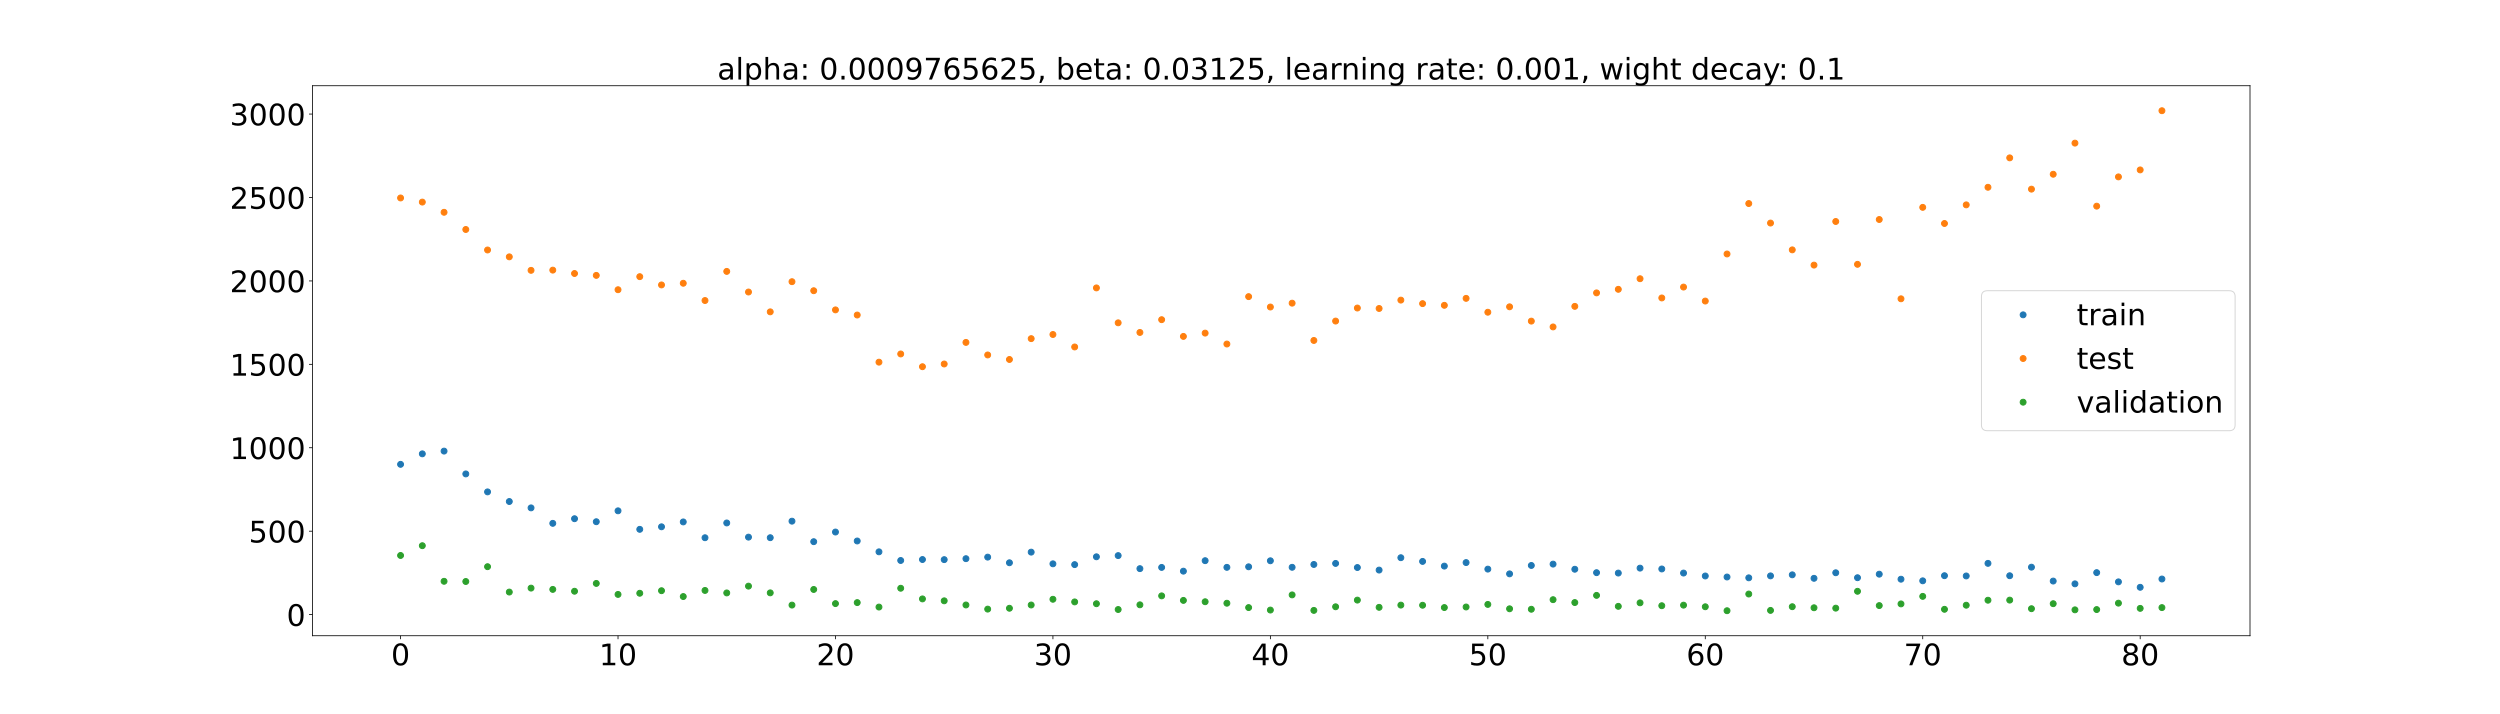 <?xml version="1.0" encoding="utf-8" standalone="no"?>
<!DOCTYPE svg PUBLIC "-//W3C//DTD SVG 1.1//EN"
  "http://www.w3.org/Graphics/SVG/1.1/DTD/svg11.dtd">
<!-- Created with matplotlib (https://matplotlib.org/) -->
<svg height="720pt" version="1.1" viewBox="0 0 2520 720" width="2520pt" xmlns="http://www.w3.org/2000/svg" xmlns:xlink="http://www.w3.org/1999/xlink">
 <defs>
  <style type="text/css">*{stroke-linecap:butt;stroke-linejoin:round;}</style>
 </defs>
 <g id="figure_1">
  <g id="patch_1">
   <path d="M 0 720 
L 2520 720 
L 2520 0 
L 0 0 
z
" style="fill:#ffffff;"/>
  </g>
  <g id="axes_1">
   <g id="patch_2">
    <path d="M 315 640.8 
L 2268 640.8 
L 2268 86.4 
L 315 86.4 
z
" style="fill:#ffffff;"/>
   </g>
   <g id="matplotlib.axis_1">
    <g id="xtick_1">
     <g id="line2d_1">
      <defs>
       <path d="M 0 0 
L 0 3.5 
" id="m402c519b0f" style="stroke:#000000;stroke-width:0.8;"/>
      </defs>
      <g>
       <use style="stroke:#000000;stroke-width:0.8;" x="403.773" xlink:href="#m402c519b0f" y="640.8"/>
      </g>
     </g>
     <g id="text_1">
      <!-- 0 -->
      <g transform="translate(394.229 670.595)scale(0.3 -0.3)">
       <defs>
        <path d="M 31.781 66.406 
Q 24.172 66.406 20.328 58.906 
Q 16.5 51.422 16.5 36.375 
Q 16.5 21.391 20.328 13.891 
Q 24.172 6.391 31.781 6.391 
Q 39.453 6.391 43.281 13.891 
Q 47.125 21.391 47.125 36.375 
Q 47.125 51.422 43.281 58.906 
Q 39.453 66.406 31.781 66.406 
z
M 31.781 74.219 
Q 44.047 74.219 50.516 64.516 
Q 56.984 54.828 56.984 36.375 
Q 56.984 17.969 50.516 8.266 
Q 44.047 -1.422 31.781 -1.422 
Q 19.531 -1.422 13.062 8.266 
Q 6.594 17.969 6.594 36.375 
Q 6.594 54.828 13.062 64.516 
Q 19.531 74.219 31.781 74.219 
z
" id="DejaVuSans-48"/>
       </defs>
       <use xlink:href="#DejaVuSans-48"/>
      </g>
     </g>
    </g>
    <g id="xtick_2">
     <g id="line2d_2">
      <g>
       <use style="stroke:#000000;stroke-width:0.8;" x="622.965" xlink:href="#m402c519b0f" y="640.8"/>
      </g>
     </g>
     <g id="text_2">
      <!-- 10 -->
      <g transform="translate(603.877 670.595)scale(0.3 -0.3)">
       <defs>
        <path d="M 12.406 8.297 
L 28.516 8.297 
L 28.516 63.922 
L 10.984 60.406 
L 10.984 69.391 
L 28.422 72.906 
L 38.281 72.906 
L 38.281 8.297 
L 54.391 8.297 
L 54.391 0 
L 12.406 0 
z
" id="DejaVuSans-49"/>
       </defs>
       <use xlink:href="#DejaVuSans-49"/>
       <use x="63.623" xlink:href="#DejaVuSans-48"/>
      </g>
     </g>
    </g>
    <g id="xtick_3">
     <g id="line2d_3">
      <g>
       <use style="stroke:#000000;stroke-width:0.8;" x="842.157" xlink:href="#m402c519b0f" y="640.8"/>
      </g>
     </g>
     <g id="text_3">
      <!-- 20 -->
      <g transform="translate(823.069 670.595)scale(0.3 -0.3)">
       <defs>
        <path d="M 19.188 8.297 
L 53.609 8.297 
L 53.609 0 
L 7.328 0 
L 7.328 8.297 
Q 12.938 14.109 22.625 23.891 
Q 32.328 33.688 34.812 36.531 
Q 39.547 41.844 41.422 45.531 
Q 43.312 49.219 43.312 52.781 
Q 43.312 58.594 39.234 62.25 
Q 35.156 65.922 28.609 65.922 
Q 23.969 65.922 18.812 64.312 
Q 13.672 62.703 7.812 59.422 
L 7.812 69.391 
Q 13.766 71.781 18.938 73 
Q 24.125 74.219 28.422 74.219 
Q 39.75 74.219 46.484 68.547 
Q 53.219 62.891 53.219 53.422 
Q 53.219 48.922 51.531 44.891 
Q 49.859 40.875 45.406 35.406 
Q 44.188 33.984 37.641 27.219 
Q 31.109 20.453 19.188 8.297 
z
" id="DejaVuSans-50"/>
       </defs>
       <use xlink:href="#DejaVuSans-50"/>
       <use x="63.623" xlink:href="#DejaVuSans-48"/>
      </g>
     </g>
    </g>
    <g id="xtick_4">
     <g id="line2d_4">
      <g>
       <use style="stroke:#000000;stroke-width:0.8;" x="1061.348" xlink:href="#m402c519b0f" y="640.8"/>
      </g>
     </g>
     <g id="text_4">
      <!-- 30 -->
      <g transform="translate(1042.261 670.595)scale(0.3 -0.3)">
       <defs>
        <path d="M 40.578 39.312 
Q 47.656 37.797 51.625 33 
Q 55.609 28.219 55.609 21.188 
Q 55.609 10.406 48.188 4.484 
Q 40.766 -1.422 27.094 -1.422 
Q 22.516 -1.422 17.656 -0.516 
Q 12.797 0.391 7.625 2.203 
L 7.625 11.719 
Q 11.719 9.328 16.594 8.109 
Q 21.484 6.891 26.812 6.891 
Q 36.078 6.891 40.938 10.547 
Q 45.797 14.203 45.797 21.188 
Q 45.797 27.641 41.281 31.266 
Q 36.766 34.906 28.719 34.906 
L 20.219 34.906 
L 20.219 43.016 
L 29.109 43.016 
Q 36.375 43.016 40.234 45.922 
Q 44.094 48.828 44.094 54.297 
Q 44.094 59.906 40.109 62.906 
Q 36.141 65.922 28.719 65.922 
Q 24.656 65.922 20.016 65.031 
Q 15.375 64.156 9.812 62.312 
L 9.812 71.094 
Q 15.438 72.656 20.344 73.438 
Q 25.25 74.219 29.594 74.219 
Q 40.828 74.219 47.359 69.109 
Q 53.906 64.016 53.906 55.328 
Q 53.906 49.266 50.438 45.094 
Q 46.969 40.922 40.578 39.312 
z
" id="DejaVuSans-51"/>
       </defs>
       <use xlink:href="#DejaVuSans-51"/>
       <use x="63.623" xlink:href="#DejaVuSans-48"/>
      </g>
     </g>
    </g>
    <g id="xtick_5">
     <g id="line2d_5">
      <g>
       <use style="stroke:#000000;stroke-width:0.8;" x="1280.54" xlink:href="#m402c519b0f" y="640.8"/>
      </g>
     </g>
     <g id="text_5">
      <!-- 40 -->
      <g transform="translate(1261.453 670.595)scale(0.3 -0.3)">
       <defs>
        <path d="M 37.797 64.312 
L 12.891 25.391 
L 37.797 25.391 
z
M 35.203 72.906 
L 47.609 72.906 
L 47.609 25.391 
L 58.016 25.391 
L 58.016 17.188 
L 47.609 17.188 
L 47.609 0 
L 37.797 0 
L 37.797 17.188 
L 4.891 17.188 
L 4.891 26.703 
z
" id="DejaVuSans-52"/>
       </defs>
       <use xlink:href="#DejaVuSans-52"/>
       <use x="63.623" xlink:href="#DejaVuSans-48"/>
      </g>
     </g>
    </g>
    <g id="xtick_6">
     <g id="line2d_6">
      <g>
       <use style="stroke:#000000;stroke-width:0.8;" x="1499.732" xlink:href="#m402c519b0f" y="640.8"/>
      </g>
     </g>
     <g id="text_6">
      <!-- 50 -->
      <g transform="translate(1480.645 670.595)scale(0.3 -0.3)">
       <defs>
        <path d="M 10.797 72.906 
L 49.516 72.906 
L 49.516 64.594 
L 19.828 64.594 
L 19.828 46.734 
Q 21.969 47.469 24.109 47.828 
Q 26.266 48.188 28.422 48.188 
Q 40.625 48.188 47.75 41.5 
Q 54.891 34.812 54.891 23.391 
Q 54.891 11.625 47.562 5.094 
Q 40.234 -1.422 26.906 -1.422 
Q 22.312 -1.422 17.547 -0.641 
Q 12.797 0.141 7.719 1.703 
L 7.719 11.625 
Q 12.109 9.234 16.797 8.062 
Q 21.484 6.891 26.703 6.891 
Q 35.156 6.891 40.078 11.328 
Q 45.016 15.766 45.016 23.391 
Q 45.016 31 40.078 35.438 
Q 35.156 39.891 26.703 39.891 
Q 22.75 39.891 18.812 39.016 
Q 14.891 38.141 10.797 36.281 
z
" id="DejaVuSans-53"/>
       </defs>
       <use xlink:href="#DejaVuSans-53"/>
       <use x="63.623" xlink:href="#DejaVuSans-48"/>
      </g>
     </g>
    </g>
    <g id="xtick_7">
     <g id="line2d_7">
      <g>
       <use style="stroke:#000000;stroke-width:0.8;" x="1718.924" xlink:href="#m402c519b0f" y="640.8"/>
      </g>
     </g>
     <g id="text_7">
      <!-- 60 -->
      <g transform="translate(1699.837 670.595)scale(0.3 -0.3)">
       <defs>
        <path d="M 33.016 40.375 
Q 26.375 40.375 22.484 35.828 
Q 18.609 31.297 18.609 23.391 
Q 18.609 15.531 22.484 10.953 
Q 26.375 6.391 33.016 6.391 
Q 39.656 6.391 43.531 10.953 
Q 47.406 15.531 47.406 23.391 
Q 47.406 31.297 43.531 35.828 
Q 39.656 40.375 33.016 40.375 
z
M 52.594 71.297 
L 52.594 62.312 
Q 48.875 64.062 45.094 64.984 
Q 41.312 65.922 37.594 65.922 
Q 27.828 65.922 22.672 59.328 
Q 17.531 52.734 16.797 39.406 
Q 19.672 43.656 24.016 45.922 
Q 28.375 48.188 33.594 48.188 
Q 44.578 48.188 50.953 41.516 
Q 57.328 34.859 57.328 23.391 
Q 57.328 12.156 50.688 5.359 
Q 44.047 -1.422 33.016 -1.422 
Q 20.359 -1.422 13.672 8.266 
Q 6.984 17.969 6.984 36.375 
Q 6.984 53.656 15.188 63.938 
Q 23.391 74.219 37.203 74.219 
Q 40.922 74.219 44.703 73.484 
Q 48.484 72.75 52.594 71.297 
z
" id="DejaVuSans-54"/>
       </defs>
       <use xlink:href="#DejaVuSans-54"/>
       <use x="63.623" xlink:href="#DejaVuSans-48"/>
      </g>
     </g>
    </g>
    <g id="xtick_8">
     <g id="line2d_8">
      <g>
       <use style="stroke:#000000;stroke-width:0.8;" x="1938.116" xlink:href="#m402c519b0f" y="640.8"/>
      </g>
     </g>
     <g id="text_8">
      <!-- 70 -->
      <g transform="translate(1919.029 670.595)scale(0.3 -0.3)">
       <defs>
        <path d="M 8.203 72.906 
L 55.078 72.906 
L 55.078 68.703 
L 28.609 0 
L 18.312 0 
L 43.219 64.594 
L 8.203 64.594 
z
" id="DejaVuSans-55"/>
       </defs>
       <use xlink:href="#DejaVuSans-55"/>
       <use x="63.623" xlink:href="#DejaVuSans-48"/>
      </g>
     </g>
    </g>
    <g id="xtick_9">
     <g id="line2d_9">
      <g>
       <use style="stroke:#000000;stroke-width:0.8;" x="2157.308" xlink:href="#m402c519b0f" y="640.8"/>
      </g>
     </g>
     <g id="text_9">
      <!-- 80 -->
      <g transform="translate(2138.221 670.595)scale(0.3 -0.3)">
       <defs>
        <path d="M 31.781 34.625 
Q 24.75 34.625 20.719 30.859 
Q 16.703 27.094 16.703 20.516 
Q 16.703 13.922 20.719 10.156 
Q 24.75 6.391 31.781 6.391 
Q 38.812 6.391 42.859 10.172 
Q 46.922 13.969 46.922 20.516 
Q 46.922 27.094 42.891 30.859 
Q 38.875 34.625 31.781 34.625 
z
M 21.922 38.812 
Q 15.578 40.375 12.031 44.719 
Q 8.5 49.078 8.5 55.328 
Q 8.5 64.062 14.719 69.141 
Q 20.953 74.219 31.781 74.219 
Q 42.672 74.219 48.875 69.141 
Q 55.078 64.062 55.078 55.328 
Q 55.078 49.078 51.531 44.719 
Q 48 40.375 41.703 38.812 
Q 48.828 37.156 52.797 32.312 
Q 56.781 27.484 56.781 20.516 
Q 56.781 9.906 50.312 4.234 
Q 43.844 -1.422 31.781 -1.422 
Q 19.734 -1.422 13.25 4.234 
Q 6.781 9.906 6.781 20.516 
Q 6.781 27.484 10.781 32.312 
Q 14.797 37.156 21.922 38.812 
z
M 18.312 54.391 
Q 18.312 48.734 21.844 45.562 
Q 25.391 42.391 31.781 42.391 
Q 38.141 42.391 41.719 45.562 
Q 45.312 48.734 45.312 54.391 
Q 45.312 60.062 41.719 63.234 
Q 38.141 66.406 31.781 66.406 
Q 25.391 66.406 21.844 63.234 
Q 18.312 60.062 18.312 54.391 
z
" id="DejaVuSans-56"/>
       </defs>
       <use xlink:href="#DejaVuSans-56"/>
       <use x="63.623" xlink:href="#DejaVuSans-48"/>
      </g>
     </g>
    </g>
   </g>
   <g id="matplotlib.axis_2">
    <g id="ytick_1">
     <g id="line2d_10">
      <defs>
       <path d="M 0 0 
L -3.5 0 
" id="m4e3fb0d57f" style="stroke:#000000;stroke-width:0.8;"/>
      </defs>
      <g>
       <use style="stroke:#000000;stroke-width:0.8;" x="315" xlink:href="#m4e3fb0d57f" y="619.539"/>
      </g>
     </g>
     <g id="text_10">
      <!-- 0 -->
      <g transform="translate(288.913 630.937)scale(0.3 -0.3)">
       <use xlink:href="#DejaVuSans-48"/>
      </g>
     </g>
    </g>
    <g id="ytick_2">
     <g id="line2d_11">
      <g>
       <use style="stroke:#000000;stroke-width:0.8;" x="315" xlink:href="#m4e3fb0d57f" y="535.442"/>
      </g>
     </g>
     <g id="text_11">
      <!-- 500 -->
      <g transform="translate(250.738 546.839)scale(0.3 -0.3)">
       <use xlink:href="#DejaVuSans-53"/>
       <use x="63.623" xlink:href="#DejaVuSans-48"/>
       <use x="127.246" xlink:href="#DejaVuSans-48"/>
      </g>
     </g>
    </g>
    <g id="ytick_3">
     <g id="line2d_12">
      <g>
       <use style="stroke:#000000;stroke-width:0.8;" x="315" xlink:href="#m4e3fb0d57f" y="451.344"/>
      </g>
     </g>
     <g id="text_12">
      <!-- 1000 -->
      <g transform="translate(231.65 462.742)scale(0.3 -0.3)">
       <use xlink:href="#DejaVuSans-49"/>
       <use x="63.623" xlink:href="#DejaVuSans-48"/>
       <use x="127.246" xlink:href="#DejaVuSans-48"/>
       <use x="190.869" xlink:href="#DejaVuSans-48"/>
      </g>
     </g>
    </g>
    <g id="ytick_4">
     <g id="line2d_13">
      <g>
       <use style="stroke:#000000;stroke-width:0.8;" x="315" xlink:href="#m4e3fb0d57f" y="367.247"/>
      </g>
     </g>
     <g id="text_13">
      <!-- 1500 -->
      <g transform="translate(231.65 378.645)scale(0.3 -0.3)">
       <use xlink:href="#DejaVuSans-49"/>
       <use x="63.623" xlink:href="#DejaVuSans-53"/>
       <use x="127.246" xlink:href="#DejaVuSans-48"/>
       <use x="190.869" xlink:href="#DejaVuSans-48"/>
      </g>
     </g>
    </g>
    <g id="ytick_5">
     <g id="line2d_14">
      <g>
       <use style="stroke:#000000;stroke-width:0.8;" x="315" xlink:href="#m4e3fb0d57f" y="283.15"/>
      </g>
     </g>
     <g id="text_14">
      <!-- 2000 -->
      <g transform="translate(231.65 294.548)scale(0.3 -0.3)">
       <use xlink:href="#DejaVuSans-50"/>
       <use x="63.623" xlink:href="#DejaVuSans-48"/>
       <use x="127.246" xlink:href="#DejaVuSans-48"/>
       <use x="190.869" xlink:href="#DejaVuSans-48"/>
      </g>
     </g>
    </g>
    <g id="ytick_6">
     <g id="line2d_15">
      <g>
       <use style="stroke:#000000;stroke-width:0.8;" x="315" xlink:href="#m4e3fb0d57f" y="199.053"/>
      </g>
     </g>
     <g id="text_15">
      <!-- 2500 -->
      <g transform="translate(231.65 210.45)scale(0.3 -0.3)">
       <use xlink:href="#DejaVuSans-50"/>
       <use x="63.623" xlink:href="#DejaVuSans-53"/>
       <use x="127.246" xlink:href="#DejaVuSans-48"/>
       <use x="190.869" xlink:href="#DejaVuSans-48"/>
      </g>
     </g>
    </g>
    <g id="ytick_7">
     <g id="line2d_16">
      <g>
       <use style="stroke:#000000;stroke-width:0.8;" x="315" xlink:href="#m4e3fb0d57f" y="114.955"/>
      </g>
     </g>
     <g id="text_16">
      <!-- 3000 -->
      <g transform="translate(231.65 126.353)scale(0.3 -0.3)">
       <use xlink:href="#DejaVuSans-51"/>
       <use x="63.623" xlink:href="#DejaVuSans-48"/>
       <use x="127.246" xlink:href="#DejaVuSans-48"/>
       <use x="190.869" xlink:href="#DejaVuSans-48"/>
      </g>
     </g>
    </g>
   </g>
   <g id="line2d_17">
    <defs>
     <path d="M 0 3 
C 0.796 3 1.559 2.684 2.121 2.121 
C 2.684 1.559 3 0.796 3 0 
C 3 -0.796 2.684 -1.559 2.121 -2.121 
C 1.559 -2.684 0.796 -3 0 -3 
C -0.796 -3 -1.559 -2.684 -2.121 -2.121 
C -2.684 -1.559 -3 -0.796 -3 0 
C -3 0.796 -2.684 1.559 -2.121 2.121 
C -1.559 2.684 -0.796 3 0 3 
z
" id="mc170e79e62" style="stroke:#1f77b4;"/>
    </defs>
    <g clip-path="url(#p70ad77fdc9)">
     <use style="fill:#1f77b4;stroke:#1f77b4;" x="403.773" xlink:href="#mc170e79e62" y="468.049"/>
     <use style="fill:#1f77b4;stroke:#1f77b4;" x="425.692" xlink:href="#mc170e79e62" y="457.463"/>
     <use style="fill:#1f77b4;stroke:#1f77b4;" x="447.611" xlink:href="#mc170e79e62" y="454.711"/>
     <use style="fill:#1f77b4;stroke:#1f77b4;" x="469.53" xlink:href="#mc170e79e62" y="477.709"/>
     <use style="fill:#1f77b4;stroke:#1f77b4;" x="491.449" xlink:href="#mc170e79e62" y="495.819"/>
     <use style="fill:#1f77b4;stroke:#1f77b4;" x="513.369" xlink:href="#mc170e79e62" y="505.52"/>
     <use style="fill:#1f77b4;stroke:#1f77b4;" x="535.288" xlink:href="#mc170e79e62" y="511.933"/>
     <use style="fill:#1f77b4;stroke:#1f77b4;" x="557.207" xlink:href="#mc170e79e62" y="527.523"/>
     <use style="fill:#1f77b4;stroke:#1f77b4;" x="579.126" xlink:href="#mc170e79e62" y="522.865"/>
     <use style="fill:#1f77b4;stroke:#1f77b4;" x="601.045" xlink:href="#mc170e79e62" y="525.899"/>
     <use style="fill:#1f77b4;stroke:#1f77b4;" x="622.965" xlink:href="#mc170e79e62" y="514.9"/>
     <use style="fill:#1f77b4;stroke:#1f77b4;" x="644.884" xlink:href="#mc170e79e62" y="533.561"/>
     <use style="fill:#1f77b4;stroke:#1f77b4;" x="666.803" xlink:href="#mc170e79e62" y="531.015"/>
     <use style="fill:#1f77b4;stroke:#1f77b4;" x="688.722" xlink:href="#mc170e79e62" y="526.1"/>
     <use style="fill:#1f77b4;stroke:#1f77b4;" x="710.641" xlink:href="#mc170e79e62" y="542.035"/>
     <use style="fill:#1f77b4;stroke:#1f77b4;" x="732.561" xlink:href="#mc170e79e62" y="527.141"/>
     <use style="fill:#1f77b4;stroke:#1f77b4;" x="754.48" xlink:href="#mc170e79e62" y="541.428"/>
     <use style="fill:#1f77b4;stroke:#1f77b4;" x="776.399" xlink:href="#mc170e79e62" y="542.001"/>
     <use style="fill:#1f77b4;stroke:#1f77b4;" x="798.318" xlink:href="#mc170e79e62" y="525.341"/>
     <use style="fill:#1f77b4;stroke:#1f77b4;" x="820.237" xlink:href="#mc170e79e62" y="546.02"/>
     <use style="fill:#1f77b4;stroke:#1f77b4;" x="842.157" xlink:href="#mc170e79e62" y="536.287"/>
     <use style="fill:#1f77b4;stroke:#1f77b4;" x="864.076" xlink:href="#mc170e79e62" y="545.307"/>
     <use style="fill:#1f77b4;stroke:#1f77b4;" x="885.995" xlink:href="#mc170e79e62" y="556.239"/>
     <use style="fill:#1f77b4;stroke:#1f77b4;" x="907.914" xlink:href="#mc170e79e62" y="564.965"/>
     <use style="fill:#1f77b4;stroke:#1f77b4;" x="929.833" xlink:href="#mc170e79e62" y="563.997"/>
     <use style="fill:#1f77b4;stroke:#1f77b4;" x="951.753" xlink:href="#mc170e79e62" y="564.111"/>
     <use style="fill:#1f77b4;stroke:#1f77b4;" x="973.672" xlink:href="#mc170e79e62" y="563.142"/>
     <use style="fill:#1f77b4;stroke:#1f77b4;" x="995.591" xlink:href="#mc170e79e62" y="561.581"/>
     <use style="fill:#1f77b4;stroke:#1f77b4;" x="1017.51" xlink:href="#mc170e79e62" y="567.267"/>
     <use style="fill:#1f77b4;stroke:#1f77b4;" x="1039.429" xlink:href="#mc170e79e62" y="556.552"/>
     <use style="fill:#1f77b4;stroke:#1f77b4;" x="1061.348" xlink:href="#mc170e79e62" y="568.329"/>
     <use style="fill:#1f77b4;stroke:#1f77b4;" x="1083.268" xlink:href="#mc170e79e62" y="569.126"/>
     <use style="fill:#1f77b4;stroke:#1f77b4;" x="1105.187" xlink:href="#mc170e79e62" y="561.246"/>
     <use style="fill:#1f77b4;stroke:#1f77b4;" x="1127.106" xlink:href="#mc170e79e62" y="560.039"/>
     <use style="fill:#1f77b4;stroke:#1f77b4;" x="1149.025" xlink:href="#mc170e79e62" y="573.19"/>
     <use style="fill:#1f77b4;stroke:#1f77b4;" x="1170.944" xlink:href="#mc170e79e62" y="571.951"/>
     <use style="fill:#1f77b4;stroke:#1f77b4;" x="1192.864" xlink:href="#mc170e79e62" y="575.732"/>
     <use style="fill:#1f77b4;stroke:#1f77b4;" x="1214.783" xlink:href="#mc170e79e62" y="565.162"/>
     <use style="fill:#1f77b4;stroke:#1f77b4;" x="1236.702" xlink:href="#mc170e79e62" y="571.882"/>
     <use style="fill:#1f77b4;stroke:#1f77b4;" x="1258.621" xlink:href="#mc170e79e62" y="571.333"/>
     <use style="fill:#1f77b4;stroke:#1f77b4;" x="1280.54" xlink:href="#mc170e79e62" y="565.263"/>
     <use style="fill:#1f77b4;stroke:#1f77b4;" x="1302.46" xlink:href="#mc170e79e62" y="571.829"/>
     <use style="fill:#1f77b4;stroke:#1f77b4;" x="1324.379" xlink:href="#mc170e79e62" y="568.98"/>
     <use style="fill:#1f77b4;stroke:#1f77b4;" x="1346.298" xlink:href="#mc170e79e62" y="567.931"/>
     <use style="fill:#1f77b4;stroke:#1f77b4;" x="1368.217" xlink:href="#mc170e79e62" y="572.062"/>
     <use style="fill:#1f77b4;stroke:#1f77b4;" x="1390.136" xlink:href="#mc170e79e62" y="574.635"/>
     <use style="fill:#1f77b4;stroke:#1f77b4;" x="1412.056" xlink:href="#mc170e79e62" y="562.168"/>
     <use style="fill:#1f77b4;stroke:#1f77b4;" x="1433.975" xlink:href="#mc170e79e62" y="565.905"/>
     <use style="fill:#1f77b4;stroke:#1f77b4;" x="1455.894" xlink:href="#mc170e79e62" y="570.629"/>
     <use style="fill:#1f77b4;stroke:#1f77b4;" x="1477.813" xlink:href="#mc170e79e62" y="567.068"/>
     <use style="fill:#1f77b4;stroke:#1f77b4;" x="1499.732" xlink:href="#mc170e79e62" y="573.669"/>
     <use style="fill:#1f77b4;stroke:#1f77b4;" x="1521.652" xlink:href="#mc170e79e62" y="578.453"/>
     <use style="fill:#1f77b4;stroke:#1f77b4;" x="1543.571" xlink:href="#mc170e79e62" y="569.985"/>
     <use style="fill:#1f77b4;stroke:#1f77b4;" x="1565.49" xlink:href="#mc170e79e62" y="568.632"/>
     <use style="fill:#1f77b4;stroke:#1f77b4;" x="1587.409" xlink:href="#mc170e79e62" y="573.797"/>
     <use style="fill:#1f77b4;stroke:#1f77b4;" x="1609.328" xlink:href="#mc170e79e62" y="577.254"/>
     <use style="fill:#1f77b4;stroke:#1f77b4;" x="1631.247" xlink:href="#mc170e79e62" y="577.65"/>
     <use style="fill:#1f77b4;stroke:#1f77b4;" x="1653.167" xlink:href="#mc170e79e62" y="572.676"/>
     <use style="fill:#1f77b4;stroke:#1f77b4;" x="1675.086" xlink:href="#mc170e79e62" y="573.517"/>
     <use style="fill:#1f77b4;stroke:#1f77b4;" x="1697.005" xlink:href="#mc170e79e62" y="577.639"/>
     <use style="fill:#1f77b4;stroke:#1f77b4;" x="1718.924" xlink:href="#mc170e79e62" y="580.588"/>
     <use style="fill:#1f77b4;stroke:#1f77b4;" x="1740.843" xlink:href="#mc170e79e62" y="581.618"/>
     <use style="fill:#1f77b4;stroke:#1f77b4;" x="1762.763" xlink:href="#mc170e79e62" y="582.443"/>
     <use style="fill:#1f77b4;stroke:#1f77b4;" x="1784.682" xlink:href="#mc170e79e62" y="580.486"/>
     <use style="fill:#1f77b4;stroke:#1f77b4;" x="1806.601" xlink:href="#mc170e79e62" y="579.419"/>
     <use style="fill:#1f77b4;stroke:#1f77b4;" x="1828.52" xlink:href="#mc170e79e62" y="582.939"/>
     <use style="fill:#1f77b4;stroke:#1f77b4;" x="1850.439" xlink:href="#mc170e79e62" y="577.343"/>
     <use style="fill:#1f77b4;stroke:#1f77b4;" x="1872.359" xlink:href="#mc170e79e62" y="582.345"/>
     <use style="fill:#1f77b4;stroke:#1f77b4;" x="1894.278" xlink:href="#mc170e79e62" y="578.765"/>
     <use style="fill:#1f77b4;stroke:#1f77b4;" x="1916.197" xlink:href="#mc170e79e62" y="583.841"/>
     <use style="fill:#1f77b4;stroke:#1f77b4;" x="1938.116" xlink:href="#mc170e79e62" y="585.46"/>
     <use style="fill:#1f77b4;stroke:#1f77b4;" x="1960.035" xlink:href="#mc170e79e62" y="580.302"/>
     <use style="fill:#1f77b4;stroke:#1f77b4;" x="1981.955" xlink:href="#mc170e79e62" y="580.562"/>
     <use style="fill:#1f77b4;stroke:#1f77b4;" x="2003.874" xlink:href="#mc170e79e62" y="567.866"/>
     <use style="fill:#1f77b4;stroke:#1f77b4;" x="2025.793" xlink:href="#mc170e79e62" y="580.342"/>
     <use style="fill:#1f77b4;stroke:#1f77b4;" x="2047.712" xlink:href="#mc170e79e62" y="571.703"/>
     <use style="fill:#1f77b4;stroke:#1f77b4;" x="2069.631" xlink:href="#mc170e79e62" y="585.711"/>
     <use style="fill:#1f77b4;stroke:#1f77b4;" x="2091.551" xlink:href="#mc170e79e62" y="588.504"/>
     <use style="fill:#1f77b4;stroke:#1f77b4;" x="2113.47" xlink:href="#mc170e79e62" y="577.209"/>
     <use style="fill:#1f77b4;stroke:#1f77b4;" x="2135.389" xlink:href="#mc170e79e62" y="586.515"/>
     <use style="fill:#1f77b4;stroke:#1f77b4;" x="2157.308" xlink:href="#mc170e79e62" y="591.991"/>
     <use style="fill:#1f77b4;stroke:#1f77b4;" x="2179.227" xlink:href="#mc170e79e62" y="583.64"/>
    </g>
   </g>
   <g id="line2d_18">
    <defs>
     <path d="M 0 3 
C 0.796 3 1.559 2.684 2.121 2.121 
C 2.684 1.559 3 0.796 3 0 
C 3 -0.796 2.684 -1.559 2.121 -2.121 
C 1.559 -2.684 0.796 -3 0 -3 
C -0.796 -3 -1.559 -2.684 -2.121 -2.121 
C -2.684 -1.559 -3 -0.796 -3 0 
C -3 0.796 -2.684 1.559 -2.121 2.121 
C -1.559 2.684 -0.796 3 0 3 
z
" id="m9f7304d275" style="stroke:#ff7f0e;"/>
    </defs>
    <g clip-path="url(#p70ad77fdc9)">
     <use style="fill:#ff7f0e;stroke:#ff7f0e;" x="403.773" xlink:href="#m9f7304d275" y="199.545"/>
     <use style="fill:#ff7f0e;stroke:#ff7f0e;" x="425.692" xlink:href="#m9f7304d275" y="203.701"/>
     <use style="fill:#ff7f0e;stroke:#ff7f0e;" x="447.611" xlink:href="#m9f7304d275" y="213.99"/>
     <use style="fill:#ff7f0e;stroke:#ff7f0e;" x="469.53" xlink:href="#m9f7304d275" y="231.316"/>
     <use style="fill:#ff7f0e;stroke:#ff7f0e;" x="491.449" xlink:href="#m9f7304d275" y="251.984"/>
     <use style="fill:#ff7f0e;stroke:#ff7f0e;" x="513.369" xlink:href="#m9f7304d275" y="258.898"/>
     <use style="fill:#ff7f0e;stroke:#ff7f0e;" x="535.288" xlink:href="#m9f7304d275" y="272.503"/>
     <use style="fill:#ff7f0e;stroke:#ff7f0e;" x="557.207" xlink:href="#m9f7304d275" y="272.29"/>
     <use style="fill:#ff7f0e;stroke:#ff7f0e;" x="579.126" xlink:href="#m9f7304d275" y="275.685"/>
     <use style="fill:#ff7f0e;stroke:#ff7f0e;" x="601.045" xlink:href="#m9f7304d275" y="277.585"/>
     <use style="fill:#ff7f0e;stroke:#ff7f0e;" x="622.965" xlink:href="#m9f7304d275" y="292.04"/>
     <use style="fill:#ff7f0e;stroke:#ff7f0e;" x="644.884" xlink:href="#m9f7304d275" y="278.871"/>
     <use style="fill:#ff7f0e;stroke:#ff7f0e;" x="666.803" xlink:href="#m9f7304d275" y="287.206"/>
     <use style="fill:#ff7f0e;stroke:#ff7f0e;" x="688.722" xlink:href="#m9f7304d275" y="285.52"/>
     <use style="fill:#ff7f0e;stroke:#ff7f0e;" x="710.641" xlink:href="#m9f7304d275" y="302.924"/>
     <use style="fill:#ff7f0e;stroke:#ff7f0e;" x="732.561" xlink:href="#m9f7304d275" y="273.57"/>
     <use style="fill:#ff7f0e;stroke:#ff7f0e;" x="754.48" xlink:href="#m9f7304d275" y="294.35"/>
     <use style="fill:#ff7f0e;stroke:#ff7f0e;" x="776.399" xlink:href="#m9f7304d275" y="314.333"/>
     <use style="fill:#ff7f0e;stroke:#ff7f0e;" x="798.318" xlink:href="#m9f7304d275" y="283.939"/>
     <use style="fill:#ff7f0e;stroke:#ff7f0e;" x="820.237" xlink:href="#m9f7304d275" y="293.046"/>
     <use style="fill:#ff7f0e;stroke:#ff7f0e;" x="842.157" xlink:href="#m9f7304d275" y="312.359"/>
     <use style="fill:#ff7f0e;stroke:#ff7f0e;" x="864.076" xlink:href="#m9f7304d275" y="317.546"/>
     <use style="fill:#ff7f0e;stroke:#ff7f0e;" x="885.995" xlink:href="#m9f7304d275" y="365.06"/>
     <use style="fill:#ff7f0e;stroke:#ff7f0e;" x="907.914" xlink:href="#m9f7304d275" y="356.788"/>
     <use style="fill:#ff7f0e;stroke:#ff7f0e;" x="929.833" xlink:href="#m9f7304d275" y="369.647"/>
     <use style="fill:#ff7f0e;stroke:#ff7f0e;" x="951.753" xlink:href="#m9f7304d275" y="366.898"/>
     <use style="fill:#ff7f0e;stroke:#ff7f0e;" x="973.672" xlink:href="#m9f7304d275" y="345.149"/>
     <use style="fill:#ff7f0e;stroke:#ff7f0e;" x="995.591" xlink:href="#m9f7304d275" y="357.794"/>
     <use style="fill:#ff7f0e;stroke:#ff7f0e;" x="1017.51" xlink:href="#m9f7304d275" y="362.354"/>
     <use style="fill:#ff7f0e;stroke:#ff7f0e;" x="1039.429" xlink:href="#m9f7304d275" y="341.35"/>
     <use style="fill:#ff7f0e;stroke:#ff7f0e;" x="1061.348" xlink:href="#m9f7304d275" y="337.172"/>
     <use style="fill:#ff7f0e;stroke:#ff7f0e;" x="1083.268" xlink:href="#m9f7304d275" y="349.741"/>
     <use style="fill:#ff7f0e;stroke:#ff7f0e;" x="1105.187" xlink:href="#m9f7304d275" y="290.206"/>
     <use style="fill:#ff7f0e;stroke:#ff7f0e;" x="1127.106" xlink:href="#m9f7304d275" y="325.398"/>
     <use style="fill:#ff7f0e;stroke:#ff7f0e;" x="1149.025" xlink:href="#m9f7304d275" y="335.11"/>
     <use style="fill:#ff7f0e;stroke:#ff7f0e;" x="1170.944" xlink:href="#m9f7304d275" y="322.242"/>
     <use style="fill:#ff7f0e;stroke:#ff7f0e;" x="1192.864" xlink:href="#m9f7304d275" y="339.098"/>
     <use style="fill:#ff7f0e;stroke:#ff7f0e;" x="1214.783" xlink:href="#m9f7304d275" y="335.775"/>
     <use style="fill:#ff7f0e;stroke:#ff7f0e;" x="1236.702" xlink:href="#m9f7304d275" y="346.776"/>
     <use style="fill:#ff7f0e;stroke:#ff7f0e;" x="1258.621" xlink:href="#m9f7304d275" y="299.004"/>
     <use style="fill:#ff7f0e;stroke:#ff7f0e;" x="1280.54" xlink:href="#m9f7304d275" y="309.471"/>
     <use style="fill:#ff7f0e;stroke:#ff7f0e;" x="1302.46" xlink:href="#m9f7304d275" y="305.594"/>
     <use style="fill:#ff7f0e;stroke:#ff7f0e;" x="1324.379" xlink:href="#m9f7304d275" y="343.182"/>
     <use style="fill:#ff7f0e;stroke:#ff7f0e;" x="1346.298" xlink:href="#m9f7304d275" y="323.631"/>
     <use style="fill:#ff7f0e;stroke:#ff7f0e;" x="1368.217" xlink:href="#m9f7304d275" y="310.489"/>
     <use style="fill:#ff7f0e;stroke:#ff7f0e;" x="1390.136" xlink:href="#m9f7304d275" y="310.946"/>
     <use style="fill:#ff7f0e;stroke:#ff7f0e;" x="1412.056" xlink:href="#m9f7304d275" y="302.51"/>
     <use style="fill:#ff7f0e;stroke:#ff7f0e;" x="1433.975" xlink:href="#m9f7304d275" y="306.055"/>
     <use style="fill:#ff7f0e;stroke:#ff7f0e;" x="1455.894" xlink:href="#m9f7304d275" y="307.756"/>
     <use style="fill:#ff7f0e;stroke:#ff7f0e;" x="1477.813" xlink:href="#m9f7304d275" y="300.743"/>
     <use style="fill:#ff7f0e;stroke:#ff7f0e;" x="1499.732" xlink:href="#m9f7304d275" y="314.724"/>
     <use style="fill:#ff7f0e;stroke:#ff7f0e;" x="1521.652" xlink:href="#m9f7304d275" y="309.262"/>
     <use style="fill:#ff7f0e;stroke:#ff7f0e;" x="1543.571" xlink:href="#m9f7304d275" y="323.687"/>
     <use style="fill:#ff7f0e;stroke:#ff7f0e;" x="1565.49" xlink:href="#m9f7304d275" y="329.544"/>
     <use style="fill:#ff7f0e;stroke:#ff7f0e;" x="1587.409" xlink:href="#m9f7304d275" y="308.809"/>
     <use style="fill:#ff7f0e;stroke:#ff7f0e;" x="1609.328" xlink:href="#m9f7304d275" y="295.226"/>
     <use style="fill:#ff7f0e;stroke:#ff7f0e;" x="1631.247" xlink:href="#m9f7304d275" y="291.627"/>
     <use style="fill:#ff7f0e;stroke:#ff7f0e;" x="1653.167" xlink:href="#m9f7304d275" y="280.947"/>
     <use style="fill:#ff7f0e;stroke:#ff7f0e;" x="1675.086" xlink:href="#m9f7304d275" y="300.336"/>
     <use style="fill:#ff7f0e;stroke:#ff7f0e;" x="1697.005" xlink:href="#m9f7304d275" y="289.367"/>
     <use style="fill:#ff7f0e;stroke:#ff7f0e;" x="1718.924" xlink:href="#m9f7304d275" y="303.458"/>
     <use style="fill:#ff7f0e;stroke:#ff7f0e;" x="1740.843" xlink:href="#m9f7304d275" y="256.003"/>
     <use style="fill:#ff7f0e;stroke:#ff7f0e;" x="1762.763" xlink:href="#m9f7304d275" y="205.169"/>
     <use style="fill:#ff7f0e;stroke:#ff7f0e;" x="1784.682" xlink:href="#m9f7304d275" y="224.838"/>
     <use style="fill:#ff7f0e;stroke:#ff7f0e;" x="1806.601" xlink:href="#m9f7304d275" y="251.854"/>
     <use style="fill:#ff7f0e;stroke:#ff7f0e;" x="1828.52" xlink:href="#m9f7304d275" y="267.229"/>
     <use style="fill:#ff7f0e;stroke:#ff7f0e;" x="1850.439" xlink:href="#m9f7304d275" y="223.257"/>
     <use style="fill:#ff7f0e;stroke:#ff7f0e;" x="1872.359" xlink:href="#m9f7304d275" y="266.427"/>
     <use style="fill:#ff7f0e;stroke:#ff7f0e;" x="1894.278" xlink:href="#m9f7304d275" y="221.266"/>
     <use style="fill:#ff7f0e;stroke:#ff7f0e;" x="1916.197" xlink:href="#m9f7304d275" y="301.181"/>
     <use style="fill:#ff7f0e;stroke:#ff7f0e;" x="1938.116" xlink:href="#m9f7304d275" y="209.011"/>
     <use style="fill:#ff7f0e;stroke:#ff7f0e;" x="1960.035" xlink:href="#m9f7304d275" y="225.272"/>
     <use style="fill:#ff7f0e;stroke:#ff7f0e;" x="1981.955" xlink:href="#m9f7304d275" y="206.501"/>
     <use style="fill:#ff7f0e;stroke:#ff7f0e;" x="2003.874" xlink:href="#m9f7304d275" y="188.777"/>
     <use style="fill:#ff7f0e;stroke:#ff7f0e;" x="2025.793" xlink:href="#m9f7304d275" y="159.125"/>
     <use style="fill:#ff7f0e;stroke:#ff7f0e;" x="2047.712" xlink:href="#m9f7304d275" y="190.657"/>
     <use style="fill:#ff7f0e;stroke:#ff7f0e;" x="2069.631" xlink:href="#m9f7304d275" y="175.642"/>
     <use style="fill:#ff7f0e;stroke:#ff7f0e;" x="2091.551" xlink:href="#m9f7304d275" y="144.268"/>
     <use style="fill:#ff7f0e;stroke:#ff7f0e;" x="2113.47" xlink:href="#m9f7304d275" y="207.803"/>
     <use style="fill:#ff7f0e;stroke:#ff7f0e;" x="2135.389" xlink:href="#m9f7304d275" y="178.295"/>
     <use style="fill:#ff7f0e;stroke:#ff7f0e;" x="2157.308" xlink:href="#m9f7304d275" y="171.263"/>
     <use style="fill:#ff7f0e;stroke:#ff7f0e;" x="2179.227" xlink:href="#m9f7304d275" y="111.6"/>
    </g>
   </g>
   <g id="line2d_19">
    <defs>
     <path d="M 0 3 
C 0.796 3 1.559 2.684 2.121 2.121 
C 2.684 1.559 3 0.796 3 0 
C 3 -0.796 2.684 -1.559 2.121 -2.121 
C 1.559 -2.684 0.796 -3 0 -3 
C -0.796 -3 -1.559 -2.684 -2.121 -2.121 
C -2.684 -1.559 -3 -0.796 -3 0 
C -3 0.796 -2.684 1.559 -2.121 2.121 
C -1.559 2.684 -0.796 3 0 3 
z
" id="md30b7935be" style="stroke:#2ca02c;"/>
    </defs>
    <g clip-path="url(#p70ad77fdc9)">
     <use style="fill:#2ca02c;stroke:#2ca02c;" x="403.773" xlink:href="#md30b7935be" y="559.91"/>
     <use style="fill:#2ca02c;stroke:#2ca02c;" x="425.692" xlink:href="#md30b7935be" y="550.063"/>
     <use style="fill:#2ca02c;stroke:#2ca02c;" x="447.611" xlink:href="#md30b7935be" y="585.945"/>
     <use style="fill:#2ca02c;stroke:#2ca02c;" x="469.53" xlink:href="#md30b7935be" y="586.149"/>
     <use style="fill:#2ca02c;stroke:#2ca02c;" x="491.449" xlink:href="#md30b7935be" y="571.224"/>
     <use style="fill:#2ca02c;stroke:#2ca02c;" x="513.369" xlink:href="#md30b7935be" y="596.796"/>
     <use style="fill:#2ca02c;stroke:#2ca02c;" x="535.288" xlink:href="#md30b7935be" y="592.816"/>
     <use style="fill:#2ca02c;stroke:#2ca02c;" x="557.207" xlink:href="#md30b7935be" y="594.117"/>
     <use style="fill:#2ca02c;stroke:#2ca02c;" x="579.126" xlink:href="#md30b7935be" y="595.964"/>
     <use style="fill:#2ca02c;stroke:#2ca02c;" x="601.045" xlink:href="#md30b7935be" y="588.081"/>
     <use style="fill:#2ca02c;stroke:#2ca02c;" x="622.965" xlink:href="#md30b7935be" y="599.178"/>
     <use style="fill:#2ca02c;stroke:#2ca02c;" x="644.884" xlink:href="#md30b7935be" y="598"/>
     <use style="fill:#2ca02c;stroke:#2ca02c;" x="666.803" xlink:href="#md30b7935be" y="595.435"/>
     <use style="fill:#2ca02c;stroke:#2ca02c;" x="688.722" xlink:href="#md30b7935be" y="601.316"/>
     <use style="fill:#2ca02c;stroke:#2ca02c;" x="710.641" xlink:href="#md30b7935be" y="595.172"/>
     <use style="fill:#2ca02c;stroke:#2ca02c;" x="732.561" xlink:href="#md30b7935be" y="597.672"/>
     <use style="fill:#2ca02c;stroke:#2ca02c;" x="754.48" xlink:href="#md30b7935be" y="590.82"/>
     <use style="fill:#2ca02c;stroke:#2ca02c;" x="776.399" xlink:href="#md30b7935be" y="597.592"/>
     <use style="fill:#2ca02c;stroke:#2ca02c;" x="798.318" xlink:href="#md30b7935be" y="609.932"/>
     <use style="fill:#2ca02c;stroke:#2ca02c;" x="820.237" xlink:href="#md30b7935be" y="594.177"/>
     <use style="fill:#2ca02c;stroke:#2ca02c;" x="842.157" xlink:href="#md30b7935be" y="608.431"/>
     <use style="fill:#2ca02c;stroke:#2ca02c;" x="864.076" xlink:href="#md30b7935be" y="607.415"/>
     <use style="fill:#2ca02c;stroke:#2ca02c;" x="885.995" xlink:href="#md30b7935be" y="611.914"/>
     <use style="fill:#2ca02c;stroke:#2ca02c;" x="907.914" xlink:href="#md30b7935be" y="592.948"/>
     <use style="fill:#2ca02c;stroke:#2ca02c;" x="929.833" xlink:href="#md30b7935be" y="603.693"/>
     <use style="fill:#2ca02c;stroke:#2ca02c;" x="951.753" xlink:href="#md30b7935be" y="605.622"/>
     <use style="fill:#2ca02c;stroke:#2ca02c;" x="973.672" xlink:href="#md30b7935be" y="609.81"/>
     <use style="fill:#2ca02c;stroke:#2ca02c;" x="995.591" xlink:href="#md30b7935be" y="613.982"/>
     <use style="fill:#2ca02c;stroke:#2ca02c;" x="1017.51" xlink:href="#md30b7935be" y="613.12"/>
     <use style="fill:#2ca02c;stroke:#2ca02c;" x="1039.429" xlink:href="#md30b7935be" y="609.834"/>
     <use style="fill:#2ca02c;stroke:#2ca02c;" x="1061.348" xlink:href="#md30b7935be" y="604.066"/>
     <use style="fill:#2ca02c;stroke:#2ca02c;" x="1083.268" xlink:href="#md30b7935be" y="606.724"/>
     <use style="fill:#2ca02c;stroke:#2ca02c;" x="1105.187" xlink:href="#md30b7935be" y="608.559"/>
     <use style="fill:#2ca02c;stroke:#2ca02c;" x="1127.106" xlink:href="#md30b7935be" y="614.387"/>
     <use style="fill:#2ca02c;stroke:#2ca02c;" x="1149.025" xlink:href="#md30b7935be" y="609.647"/>
     <use style="fill:#2ca02c;stroke:#2ca02c;" x="1170.944" xlink:href="#md30b7935be" y="600.632"/>
     <use style="fill:#2ca02c;stroke:#2ca02c;" x="1192.864" xlink:href="#md30b7935be" y="605.202"/>
     <use style="fill:#2ca02c;stroke:#2ca02c;" x="1214.783" xlink:href="#md30b7935be" y="606.555"/>
     <use style="fill:#2ca02c;stroke:#2ca02c;" x="1236.702" xlink:href="#md30b7935be" y="608.054"/>
     <use style="fill:#2ca02c;stroke:#2ca02c;" x="1258.621" xlink:href="#md30b7935be" y="612.437"/>
     <use style="fill:#2ca02c;stroke:#2ca02c;" x="1280.54" xlink:href="#md30b7935be" y="614.938"/>
     <use style="fill:#2ca02c;stroke:#2ca02c;" x="1302.46" xlink:href="#md30b7935be" y="599.649"/>
     <use style="fill:#2ca02c;stroke:#2ca02c;" x="1324.379" xlink:href="#md30b7935be" y="615.282"/>
     <use style="fill:#2ca02c;stroke:#2ca02c;" x="1346.298" xlink:href="#md30b7935be" y="611.634"/>
     <use style="fill:#2ca02c;stroke:#2ca02c;" x="1368.217" xlink:href="#md30b7935be" y="604.905"/>
     <use style="fill:#2ca02c;stroke:#2ca02c;" x="1390.136" xlink:href="#md30b7935be" y="612.186"/>
     <use style="fill:#2ca02c;stroke:#2ca02c;" x="1412.056" xlink:href="#md30b7935be" y="609.949"/>
     <use style="fill:#2ca02c;stroke:#2ca02c;" x="1433.975" xlink:href="#md30b7935be" y="610.079"/>
     <use style="fill:#2ca02c;stroke:#2ca02c;" x="1455.894" xlink:href="#md30b7935be" y="612.41"/>
     <use style="fill:#2ca02c;stroke:#2ca02c;" x="1477.813" xlink:href="#md30b7935be" y="611.843"/>
     <use style="fill:#2ca02c;stroke:#2ca02c;" x="1499.732" xlink:href="#md30b7935be" y="609.255"/>
     <use style="fill:#2ca02c;stroke:#2ca02c;" x="1521.652" xlink:href="#md30b7935be" y="613.663"/>
     <use style="fill:#2ca02c;stroke:#2ca02c;" x="1543.571" xlink:href="#md30b7935be" y="614.124"/>
     <use style="fill:#2ca02c;stroke:#2ca02c;" x="1565.49" xlink:href="#md30b7935be" y="604.47"/>
     <use style="fill:#2ca02c;stroke:#2ca02c;" x="1587.409" xlink:href="#md30b7935be" y="607.365"/>
     <use style="fill:#2ca02c;stroke:#2ca02c;" x="1609.328" xlink:href="#md30b7935be" y="600.135"/>
     <use style="fill:#2ca02c;stroke:#2ca02c;" x="1631.247" xlink:href="#md30b7935be" y="611.181"/>
     <use style="fill:#2ca02c;stroke:#2ca02c;" x="1653.167" xlink:href="#md30b7935be" y="607.632"/>
     <use style="fill:#2ca02c;stroke:#2ca02c;" x="1675.086" xlink:href="#md30b7935be" y="610.564"/>
     <use style="fill:#2ca02c;stroke:#2ca02c;" x="1697.005" xlink:href="#md30b7935be" y="609.995"/>
     <use style="fill:#2ca02c;stroke:#2ca02c;" x="1718.924" xlink:href="#md30b7935be" y="611.617"/>
     <use style="fill:#2ca02c;stroke:#2ca02c;" x="1740.843" xlink:href="#md30b7935be" y="615.6"/>
     <use style="fill:#2ca02c;stroke:#2ca02c;" x="1762.763" xlink:href="#md30b7935be" y="598.779"/>
     <use style="fill:#2ca02c;stroke:#2ca02c;" x="1784.682" xlink:href="#md30b7935be" y="615.28"/>
     <use style="fill:#2ca02c;stroke:#2ca02c;" x="1806.601" xlink:href="#md30b7935be" y="611.559"/>
     <use style="fill:#2ca02c;stroke:#2ca02c;" x="1828.52" xlink:href="#md30b7935be" y="612.617"/>
     <use style="fill:#2ca02c;stroke:#2ca02c;" x="1850.439" xlink:href="#md30b7935be" y="613.017"/>
     <use style="fill:#2ca02c;stroke:#2ca02c;" x="1872.359" xlink:href="#md30b7935be" y="596.014"/>
     <use style="fill:#2ca02c;stroke:#2ca02c;" x="1894.278" xlink:href="#md30b7935be" y="610.429"/>
     <use style="fill:#2ca02c;stroke:#2ca02c;" x="1916.197" xlink:href="#md30b7935be" y="608.731"/>
     <use style="fill:#2ca02c;stroke:#2ca02c;" x="1938.116" xlink:href="#md30b7935be" y="601.135"/>
     <use style="fill:#2ca02c;stroke:#2ca02c;" x="1960.035" xlink:href="#md30b7935be" y="614.172"/>
     <use style="fill:#2ca02c;stroke:#2ca02c;" x="1981.955" xlink:href="#md30b7935be" y="610.052"/>
     <use style="fill:#2ca02c;stroke:#2ca02c;" x="2003.874" xlink:href="#md30b7935be" y="605.02"/>
     <use style="fill:#2ca02c;stroke:#2ca02c;" x="2025.793" xlink:href="#md30b7935be" y="604.912"/>
     <use style="fill:#2ca02c;stroke:#2ca02c;" x="2047.712" xlink:href="#md30b7935be" y="613.572"/>
     <use style="fill:#2ca02c;stroke:#2ca02c;" x="2069.631" xlink:href="#md30b7935be" y="608.524"/>
     <use style="fill:#2ca02c;stroke:#2ca02c;" x="2091.551" xlink:href="#md30b7935be" y="614.711"/>
     <use style="fill:#2ca02c;stroke:#2ca02c;" x="2113.47" xlink:href="#md30b7935be" y="614.436"/>
     <use style="fill:#2ca02c;stroke:#2ca02c;" x="2135.389" xlink:href="#md30b7935be" y="607.979"/>
     <use style="fill:#2ca02c;stroke:#2ca02c;" x="2157.308" xlink:href="#md30b7935be" y="613.233"/>
     <use style="fill:#2ca02c;stroke:#2ca02c;" x="2179.227" xlink:href="#md30b7935be" y="612.456"/>
    </g>
   </g>
   <g id="patch_3">
    <path d="M 315 640.8 
L 315 86.4 
" style="fill:none;stroke:#000000;stroke-linecap:square;stroke-linejoin:miter;stroke-width:0.8;"/>
   </g>
   <g id="patch_4">
    <path d="M 2268 640.8 
L 2268 86.4 
" style="fill:none;stroke:#000000;stroke-linecap:square;stroke-linejoin:miter;stroke-width:0.8;"/>
   </g>
   <g id="patch_5">
    <path d="M 315 640.8 
L 2268 640.8 
" style="fill:none;stroke:#000000;stroke-linecap:square;stroke-linejoin:miter;stroke-width:0.8;"/>
   </g>
   <g id="patch_6">
    <path d="M 315 86.4 
L 2268 86.4 
" style="fill:none;stroke:#000000;stroke-linecap:square;stroke-linejoin:miter;stroke-width:0.8;"/>
   </g>
   <g id="text_17">
    <!-- alpha: 0.0009765625, beta: 0.03125, learning rate: 0.001, wight decay: 0.1 -->
    <g transform="translate(723.11 80.161)scale(0.3 -0.3)">
     <defs>
      <path d="M 34.281 27.484 
Q 23.391 27.484 19.188 25 
Q 14.984 22.516 14.984 16.5 
Q 14.984 11.719 18.141 8.906 
Q 21.297 6.109 26.703 6.109 
Q 34.188 6.109 38.703 11.406 
Q 43.219 16.703 43.219 25.484 
L 43.219 27.484 
z
M 52.203 31.203 
L 52.203 0 
L 43.219 0 
L 43.219 8.297 
Q 40.141 3.328 35.547 0.953 
Q 30.953 -1.422 24.312 -1.422 
Q 15.922 -1.422 10.953 3.297 
Q 6 8.016 6 15.922 
Q 6 25.141 12.172 29.828 
Q 18.359 34.516 30.609 34.516 
L 43.219 34.516 
L 43.219 35.406 
Q 43.219 41.609 39.141 45 
Q 35.062 48.391 27.688 48.391 
Q 23 48.391 18.547 47.266 
Q 14.109 46.141 10.016 43.891 
L 10.016 52.203 
Q 14.938 54.109 19.578 55.047 
Q 24.219 56 28.609 56 
Q 40.484 56 46.344 49.844 
Q 52.203 43.703 52.203 31.203 
z
" id="DejaVuSans-97"/>
      <path d="M 9.422 75.984 
L 18.406 75.984 
L 18.406 0 
L 9.422 0 
z
" id="DejaVuSans-108"/>
      <path d="M 18.109 8.203 
L 18.109 -20.797 
L 9.078 -20.797 
L 9.078 54.688 
L 18.109 54.688 
L 18.109 46.391 
Q 20.953 51.266 25.266 53.625 
Q 29.594 56 35.594 56 
Q 45.562 56 51.781 48.094 
Q 58.016 40.188 58.016 27.297 
Q 58.016 14.406 51.781 6.484 
Q 45.562 -1.422 35.594 -1.422 
Q 29.594 -1.422 25.266 0.953 
Q 20.953 3.328 18.109 8.203 
z
M 48.688 27.297 
Q 48.688 37.203 44.609 42.844 
Q 40.531 48.484 33.406 48.484 
Q 26.266 48.484 22.188 42.844 
Q 18.109 37.203 18.109 27.297 
Q 18.109 17.391 22.188 11.75 
Q 26.266 6.109 33.406 6.109 
Q 40.531 6.109 44.609 11.75 
Q 48.688 17.391 48.688 27.297 
z
" id="DejaVuSans-112"/>
      <path d="M 54.891 33.016 
L 54.891 0 
L 45.906 0 
L 45.906 32.719 
Q 45.906 40.484 42.875 44.328 
Q 39.844 48.188 33.797 48.188 
Q 26.516 48.188 22.312 43.547 
Q 18.109 38.922 18.109 30.906 
L 18.109 0 
L 9.078 0 
L 9.078 75.984 
L 18.109 75.984 
L 18.109 46.188 
Q 21.344 51.125 25.703 53.562 
Q 30.078 56 35.797 56 
Q 45.219 56 50.047 50.172 
Q 54.891 44.344 54.891 33.016 
z
" id="DejaVuSans-104"/>
      <path d="M 11.719 12.406 
L 22.016 12.406 
L 22.016 0 
L 11.719 0 
z
M 11.719 51.703 
L 22.016 51.703 
L 22.016 39.312 
L 11.719 39.312 
z
" id="DejaVuSans-58"/>
      <path id="DejaVuSans-32"/>
      <path d="M 10.688 12.406 
L 21 12.406 
L 21 0 
L 10.688 0 
z
" id="DejaVuSans-46"/>
      <path d="M 10.984 1.516 
L 10.984 10.5 
Q 14.703 8.734 18.5 7.812 
Q 22.312 6.891 25.984 6.891 
Q 35.75 6.891 40.891 13.453 
Q 46.047 20.016 46.781 33.406 
Q 43.953 29.203 39.594 26.953 
Q 35.25 24.703 29.984 24.703 
Q 19.047 24.703 12.672 31.312 
Q 6.297 37.938 6.297 49.422 
Q 6.297 60.641 12.938 67.422 
Q 19.578 74.219 30.609 74.219 
Q 43.266 74.219 49.922 64.516 
Q 56.594 54.828 56.594 36.375 
Q 56.594 19.141 48.406 8.859 
Q 40.234 -1.422 26.422 -1.422 
Q 22.703 -1.422 18.891 -0.688 
Q 15.094 0.047 10.984 1.516 
z
M 30.609 32.422 
Q 37.25 32.422 41.125 36.953 
Q 45.016 41.5 45.016 49.422 
Q 45.016 57.281 41.125 61.844 
Q 37.25 66.406 30.609 66.406 
Q 23.969 66.406 20.094 61.844 
Q 16.219 57.281 16.219 49.422 
Q 16.219 41.5 20.094 36.953 
Q 23.969 32.422 30.609 32.422 
z
" id="DejaVuSans-57"/>
      <path d="M 11.719 12.406 
L 22.016 12.406 
L 22.016 4 
L 14.016 -11.625 
L 7.719 -11.625 
L 11.719 4 
z
" id="DejaVuSans-44"/>
      <path d="M 48.688 27.297 
Q 48.688 37.203 44.609 42.844 
Q 40.531 48.484 33.406 48.484 
Q 26.266 48.484 22.188 42.844 
Q 18.109 37.203 18.109 27.297 
Q 18.109 17.391 22.188 11.75 
Q 26.266 6.109 33.406 6.109 
Q 40.531 6.109 44.609 11.75 
Q 48.688 17.391 48.688 27.297 
z
M 18.109 46.391 
Q 20.953 51.266 25.266 53.625 
Q 29.594 56 35.594 56 
Q 45.562 56 51.781 48.094 
Q 58.016 40.188 58.016 27.297 
Q 58.016 14.406 51.781 6.484 
Q 45.562 -1.422 35.594 -1.422 
Q 29.594 -1.422 25.266 0.953 
Q 20.953 3.328 18.109 8.203 
L 18.109 0 
L 9.078 0 
L 9.078 75.984 
L 18.109 75.984 
z
" id="DejaVuSans-98"/>
      <path d="M 56.203 29.594 
L 56.203 25.203 
L 14.891 25.203 
Q 15.484 15.922 20.484 11.062 
Q 25.484 6.203 34.422 6.203 
Q 39.594 6.203 44.453 7.469 
Q 49.312 8.734 54.109 11.281 
L 54.109 2.781 
Q 49.266 0.734 44.188 -0.344 
Q 39.109 -1.422 33.891 -1.422 
Q 20.797 -1.422 13.156 6.188 
Q 5.516 13.812 5.516 26.812 
Q 5.516 40.234 12.766 48.109 
Q 20.016 56 32.328 56 
Q 43.359 56 49.781 48.891 
Q 56.203 41.797 56.203 29.594 
z
M 47.219 32.234 
Q 47.125 39.594 43.094 43.984 
Q 39.062 48.391 32.422 48.391 
Q 24.906 48.391 20.391 44.141 
Q 15.875 39.891 15.188 32.172 
z
" id="DejaVuSans-101"/>
      <path d="M 18.312 70.219 
L 18.312 54.688 
L 36.812 54.688 
L 36.812 47.703 
L 18.312 47.703 
L 18.312 18.016 
Q 18.312 11.328 20.141 9.422 
Q 21.969 7.516 27.594 7.516 
L 36.812 7.516 
L 36.812 0 
L 27.594 0 
Q 17.188 0 13.234 3.875 
Q 9.281 7.766 9.281 18.016 
L 9.281 47.703 
L 2.688 47.703 
L 2.688 54.688 
L 9.281 54.688 
L 9.281 70.219 
z
" id="DejaVuSans-116"/>
      <path d="M 41.109 46.297 
Q 39.594 47.172 37.812 47.578 
Q 36.031 48 33.891 48 
Q 26.266 48 22.188 43.047 
Q 18.109 38.094 18.109 28.812 
L 18.109 0 
L 9.078 0 
L 9.078 54.688 
L 18.109 54.688 
L 18.109 46.188 
Q 20.953 51.172 25.484 53.578 
Q 30.031 56 36.531 56 
Q 37.453 56 38.578 55.875 
Q 39.703 55.766 41.062 55.516 
z
" id="DejaVuSans-114"/>
      <path d="M 54.891 33.016 
L 54.891 0 
L 45.906 0 
L 45.906 32.719 
Q 45.906 40.484 42.875 44.328 
Q 39.844 48.188 33.797 48.188 
Q 26.516 48.188 22.312 43.547 
Q 18.109 38.922 18.109 30.906 
L 18.109 0 
L 9.078 0 
L 9.078 54.688 
L 18.109 54.688 
L 18.109 46.188 
Q 21.344 51.125 25.703 53.562 
Q 30.078 56 35.797 56 
Q 45.219 56 50.047 50.172 
Q 54.891 44.344 54.891 33.016 
z
" id="DejaVuSans-110"/>
      <path d="M 9.422 54.688 
L 18.406 54.688 
L 18.406 0 
L 9.422 0 
z
M 9.422 75.984 
L 18.406 75.984 
L 18.406 64.594 
L 9.422 64.594 
z
" id="DejaVuSans-105"/>
      <path d="M 45.406 27.984 
Q 45.406 37.75 41.375 43.109 
Q 37.359 48.484 30.078 48.484 
Q 22.859 48.484 18.828 43.109 
Q 14.797 37.75 14.797 27.984 
Q 14.797 18.266 18.828 12.891 
Q 22.859 7.516 30.078 7.516 
Q 37.359 7.516 41.375 12.891 
Q 45.406 18.266 45.406 27.984 
z
M 54.391 6.781 
Q 54.391 -7.172 48.188 -13.984 
Q 42 -20.797 29.203 -20.797 
Q 24.469 -20.797 20.266 -20.094 
Q 16.062 -19.391 12.109 -17.922 
L 12.109 -9.188 
Q 16.062 -11.328 19.922 -12.344 
Q 23.781 -13.375 27.781 -13.375 
Q 36.625 -13.375 41.016 -8.766 
Q 45.406 -4.156 45.406 5.172 
L 45.406 9.625 
Q 42.625 4.781 38.281 2.391 
Q 33.938 0 27.875 0 
Q 17.828 0 11.672 7.656 
Q 5.516 15.328 5.516 27.984 
Q 5.516 40.672 11.672 48.328 
Q 17.828 56 27.875 56 
Q 33.938 56 38.281 53.609 
Q 42.625 51.219 45.406 46.391 
L 45.406 54.688 
L 54.391 54.688 
z
" id="DejaVuSans-103"/>
      <path d="M 4.203 54.688 
L 13.188 54.688 
L 24.422 12.016 
L 35.594 54.688 
L 46.188 54.688 
L 57.422 12.016 
L 68.609 54.688 
L 77.594 54.688 
L 63.281 0 
L 52.688 0 
L 40.922 44.828 
L 29.109 0 
L 18.5 0 
z
" id="DejaVuSans-119"/>
      <path d="M 45.406 46.391 
L 45.406 75.984 
L 54.391 75.984 
L 54.391 0 
L 45.406 0 
L 45.406 8.203 
Q 42.578 3.328 38.25 0.953 
Q 33.938 -1.422 27.875 -1.422 
Q 17.969 -1.422 11.734 6.484 
Q 5.516 14.406 5.516 27.297 
Q 5.516 40.188 11.734 48.094 
Q 17.969 56 27.875 56 
Q 33.938 56 38.25 53.625 
Q 42.578 51.266 45.406 46.391 
z
M 14.797 27.297 
Q 14.797 17.391 18.875 11.75 
Q 22.953 6.109 30.078 6.109 
Q 37.203 6.109 41.297 11.75 
Q 45.406 17.391 45.406 27.297 
Q 45.406 37.203 41.297 42.844 
Q 37.203 48.484 30.078 48.484 
Q 22.953 48.484 18.875 42.844 
Q 14.797 37.203 14.797 27.297 
z
" id="DejaVuSans-100"/>
      <path d="M 48.781 52.594 
L 48.781 44.188 
Q 44.969 46.297 41.141 47.344 
Q 37.312 48.391 33.406 48.391 
Q 24.656 48.391 19.812 42.844 
Q 14.984 37.312 14.984 27.297 
Q 14.984 17.281 19.812 11.734 
Q 24.656 6.203 33.406 6.203 
Q 37.312 6.203 41.141 7.25 
Q 44.969 8.297 48.781 10.406 
L 48.781 2.094 
Q 45.016 0.344 40.984 -0.531 
Q 36.969 -1.422 32.422 -1.422 
Q 20.062 -1.422 12.781 6.344 
Q 5.516 14.109 5.516 27.297 
Q 5.516 40.672 12.859 48.328 
Q 20.219 56 33.016 56 
Q 37.156 56 41.109 55.141 
Q 45.062 54.297 48.781 52.594 
z
" id="DejaVuSans-99"/>
      <path d="M 32.172 -5.078 
Q 28.375 -14.844 24.75 -17.812 
Q 21.141 -20.797 15.094 -20.797 
L 7.906 -20.797 
L 7.906 -13.281 
L 13.188 -13.281 
Q 16.891 -13.281 18.938 -11.516 
Q 21 -9.766 23.484 -3.219 
L 25.094 0.875 
L 2.984 54.688 
L 12.5 54.688 
L 29.594 11.922 
L 46.688 54.688 
L 56.203 54.688 
z
" id="DejaVuSans-121"/>
     </defs>
     <use xlink:href="#DejaVuSans-97"/>
     <use x="61.279" xlink:href="#DejaVuSans-108"/>
     <use x="89.062" xlink:href="#DejaVuSans-112"/>
     <use x="152.539" xlink:href="#DejaVuSans-104"/>
     <use x="215.918" xlink:href="#DejaVuSans-97"/>
     <use x="277.197" xlink:href="#DejaVuSans-58"/>
     <use x="310.889" xlink:href="#DejaVuSans-32"/>
     <use x="342.676" xlink:href="#DejaVuSans-48"/>
     <use x="406.299" xlink:href="#DejaVuSans-46"/>
     <use x="438.086" xlink:href="#DejaVuSans-48"/>
     <use x="501.709" xlink:href="#DejaVuSans-48"/>
     <use x="565.332" xlink:href="#DejaVuSans-48"/>
     <use x="628.955" xlink:href="#DejaVuSans-57"/>
     <use x="692.578" xlink:href="#DejaVuSans-55"/>
     <use x="756.201" xlink:href="#DejaVuSans-54"/>
     <use x="819.824" xlink:href="#DejaVuSans-53"/>
     <use x="883.447" xlink:href="#DejaVuSans-54"/>
     <use x="947.07" xlink:href="#DejaVuSans-50"/>
     <use x="1010.693" xlink:href="#DejaVuSans-53"/>
     <use x="1074.316" xlink:href="#DejaVuSans-44"/>
     <use x="1106.104" xlink:href="#DejaVuSans-32"/>
     <use x="1137.891" xlink:href="#DejaVuSans-98"/>
     <use x="1201.367" xlink:href="#DejaVuSans-101"/>
     <use x="1262.891" xlink:href="#DejaVuSans-116"/>
     <use x="1302.1" xlink:href="#DejaVuSans-97"/>
     <use x="1363.379" xlink:href="#DejaVuSans-58"/>
     <use x="1397.07" xlink:href="#DejaVuSans-32"/>
     <use x="1428.857" xlink:href="#DejaVuSans-48"/>
     <use x="1492.48" xlink:href="#DejaVuSans-46"/>
     <use x="1524.268" xlink:href="#DejaVuSans-48"/>
     <use x="1587.891" xlink:href="#DejaVuSans-51"/>
     <use x="1651.514" xlink:href="#DejaVuSans-49"/>
     <use x="1715.137" xlink:href="#DejaVuSans-50"/>
     <use x="1778.76" xlink:href="#DejaVuSans-53"/>
     <use x="1842.383" xlink:href="#DejaVuSans-44"/>
     <use x="1874.17" xlink:href="#DejaVuSans-32"/>
     <use x="1905.957" xlink:href="#DejaVuSans-108"/>
     <use x="1933.74" xlink:href="#DejaVuSans-101"/>
     <use x="1995.264" xlink:href="#DejaVuSans-97"/>
     <use x="2056.543" xlink:href="#DejaVuSans-114"/>
     <use x="2095.906" xlink:href="#DejaVuSans-110"/>
     <use x="2159.285" xlink:href="#DejaVuSans-105"/>
     <use x="2187.068" xlink:href="#DejaVuSans-110"/>
     <use x="2250.447" xlink:href="#DejaVuSans-103"/>
     <use x="2313.924" xlink:href="#DejaVuSans-32"/>
     <use x="2345.711" xlink:href="#DejaVuSans-114"/>
     <use x="2386.824" xlink:href="#DejaVuSans-97"/>
     <use x="2448.104" xlink:href="#DejaVuSans-116"/>
     <use x="2487.312" xlink:href="#DejaVuSans-101"/>
     <use x="2548.836" xlink:href="#DejaVuSans-58"/>
     <use x="2582.527" xlink:href="#DejaVuSans-32"/>
     <use x="2614.314" xlink:href="#DejaVuSans-48"/>
     <use x="2677.938" xlink:href="#DejaVuSans-46"/>
     <use x="2709.725" xlink:href="#DejaVuSans-48"/>
     <use x="2773.348" xlink:href="#DejaVuSans-48"/>
     <use x="2836.971" xlink:href="#DejaVuSans-49"/>
     <use x="2900.594" xlink:href="#DejaVuSans-44"/>
     <use x="2932.381" xlink:href="#DejaVuSans-32"/>
     <use x="2964.168" xlink:href="#DejaVuSans-119"/>
     <use x="3045.955" xlink:href="#DejaVuSans-105"/>
     <use x="3073.738" xlink:href="#DejaVuSans-103"/>
     <use x="3137.215" xlink:href="#DejaVuSans-104"/>
     <use x="3200.594" xlink:href="#DejaVuSans-116"/>
     <use x="3239.803" xlink:href="#DejaVuSans-32"/>
     <use x="3271.59" xlink:href="#DejaVuSans-100"/>
     <use x="3335.066" xlink:href="#DejaVuSans-101"/>
     <use x="3396.59" xlink:href="#DejaVuSans-99"/>
     <use x="3451.57" xlink:href="#DejaVuSans-97"/>
     <use x="3512.85" xlink:href="#DejaVuSans-121"/>
     <use x="3564.779" xlink:href="#DejaVuSans-58"/>
     <use x="3598.471" xlink:href="#DejaVuSans-32"/>
     <use x="3630.258" xlink:href="#DejaVuSans-48"/>
     <use x="3693.881" xlink:href="#DejaVuSans-46"/>
     <use x="3725.668" xlink:href="#DejaVuSans-49"/>
    </g>
   </g>
   <g id="legend_1">
    <g id="patch_7">
     <path d="M 2003.297 434.152 
L 2247 434.152 
Q 2253 434.152 2253 428.152 
L 2253 299.048 
Q 2253 293.048 2247 293.048 
L 2003.297 293.048 
Q 1997.297 293.048 1997.297 299.048 
L 1997.297 428.152 
Q 1997.297 434.152 2003.297 434.152 
z
" style="fill:#ffffff;opacity:0.8;stroke:#cccccc;stroke-linejoin:miter;"/>
    </g>
    <g id="line2d_20"/>
    <g id="line2d_21">
     <g>
      <use style="fill:#1f77b4;stroke:#1f77b4;" x="2039.297" xlink:href="#mc170e79e62" y="317.344"/>
     </g>
    </g>
    <g id="text_18">
     <!-- train -->
     <g transform="translate(2093.297 327.844)scale(0.3 -0.3)">
      <use xlink:href="#DejaVuSans-116"/>
      <use x="39.209" xlink:href="#DejaVuSans-114"/>
      <use x="80.322" xlink:href="#DejaVuSans-97"/>
      <use x="141.602" xlink:href="#DejaVuSans-105"/>
      <use x="169.385" xlink:href="#DejaVuSans-110"/>
     </g>
    </g>
    <g id="line2d_22"/>
    <g id="line2d_23">
     <g>
      <use style="fill:#ff7f0e;stroke:#ff7f0e;" x="2039.297" xlink:href="#m9f7304d275" y="361.378"/>
     </g>
    </g>
    <g id="text_19">
     <!-- test -->
     <g transform="translate(2093.297 371.878)scale(0.3 -0.3)">
      <defs>
       <path d="M 44.281 53.078 
L 44.281 44.578 
Q 40.484 46.531 36.375 47.5 
Q 32.281 48.484 27.875 48.484 
Q 21.188 48.484 17.844 46.438 
Q 14.5 44.391 14.5 40.281 
Q 14.5 37.156 16.891 35.375 
Q 19.281 33.594 26.516 31.984 
L 29.594 31.297 
Q 39.156 29.25 43.188 25.516 
Q 47.219 21.781 47.219 15.094 
Q 47.219 7.469 41.188 3.016 
Q 35.156 -1.422 24.609 -1.422 
Q 20.219 -1.422 15.453 -0.562 
Q 10.688 0.297 5.422 2 
L 5.422 11.281 
Q 10.406 8.688 15.234 7.391 
Q 20.062 6.109 24.812 6.109 
Q 31.156 6.109 34.562 8.281 
Q 37.984 10.453 37.984 14.406 
Q 37.984 18.062 35.516 20.016 
Q 33.062 21.969 24.703 23.781 
L 21.578 24.516 
Q 13.234 26.266 9.516 29.906 
Q 5.812 33.547 5.812 39.891 
Q 5.812 47.609 11.281 51.797 
Q 16.75 56 26.812 56 
Q 31.781 56 36.172 55.266 
Q 40.578 54.547 44.281 53.078 
z
" id="DejaVuSans-115"/>
      </defs>
      <use xlink:href="#DejaVuSans-116"/>
      <use x="39.209" xlink:href="#DejaVuSans-101"/>
      <use x="100.732" xlink:href="#DejaVuSans-115"/>
      <use x="152.832" xlink:href="#DejaVuSans-116"/>
     </g>
    </g>
    <g id="line2d_24"/>
    <g id="line2d_25">
     <g>
      <use style="fill:#2ca02c;stroke:#2ca02c;" x="2039.297" xlink:href="#md30b7935be" y="405.413"/>
     </g>
    </g>
    <g id="text_20">
     <!-- validation -->
     <g transform="translate(2093.297 415.913)scale(0.3 -0.3)">
      <defs>
       <path d="M 2.984 54.688 
L 12.5 54.688 
L 29.594 8.797 
L 46.688 54.688 
L 56.203 54.688 
L 35.688 0 
L 23.484 0 
z
" id="DejaVuSans-118"/>
       <path d="M 30.609 48.391 
Q 23.391 48.391 19.188 42.75 
Q 14.984 37.109 14.984 27.297 
Q 14.984 17.484 19.156 11.844 
Q 23.344 6.203 30.609 6.203 
Q 37.797 6.203 41.984 11.859 
Q 46.188 17.531 46.188 27.297 
Q 46.188 37.016 41.984 42.703 
Q 37.797 48.391 30.609 48.391 
z
M 30.609 56 
Q 42.328 56 49.016 48.375 
Q 55.719 40.766 55.719 27.297 
Q 55.719 13.875 49.016 6.219 
Q 42.328 -1.422 30.609 -1.422 
Q 18.844 -1.422 12.172 6.219 
Q 5.516 13.875 5.516 27.297 
Q 5.516 40.766 12.172 48.375 
Q 18.844 56 30.609 56 
z
" id="DejaVuSans-111"/>
      </defs>
      <use xlink:href="#DejaVuSans-118"/>
      <use x="59.18" xlink:href="#DejaVuSans-97"/>
      <use x="120.459" xlink:href="#DejaVuSans-108"/>
      <use x="148.242" xlink:href="#DejaVuSans-105"/>
      <use x="176.025" xlink:href="#DejaVuSans-100"/>
      <use x="239.502" xlink:href="#DejaVuSans-97"/>
      <use x="300.781" xlink:href="#DejaVuSans-116"/>
      <use x="339.99" xlink:href="#DejaVuSans-105"/>
      <use x="367.773" xlink:href="#DejaVuSans-111"/>
      <use x="428.955" xlink:href="#DejaVuSans-110"/>
     </g>
    </g>
   </g>
  </g>
 </g>
 <defs>
  <clipPath id="p70ad77fdc9">
   <rect height="554.4" width="1953" x="315" y="86.4"/>
  </clipPath>
 </defs>
</svg>
